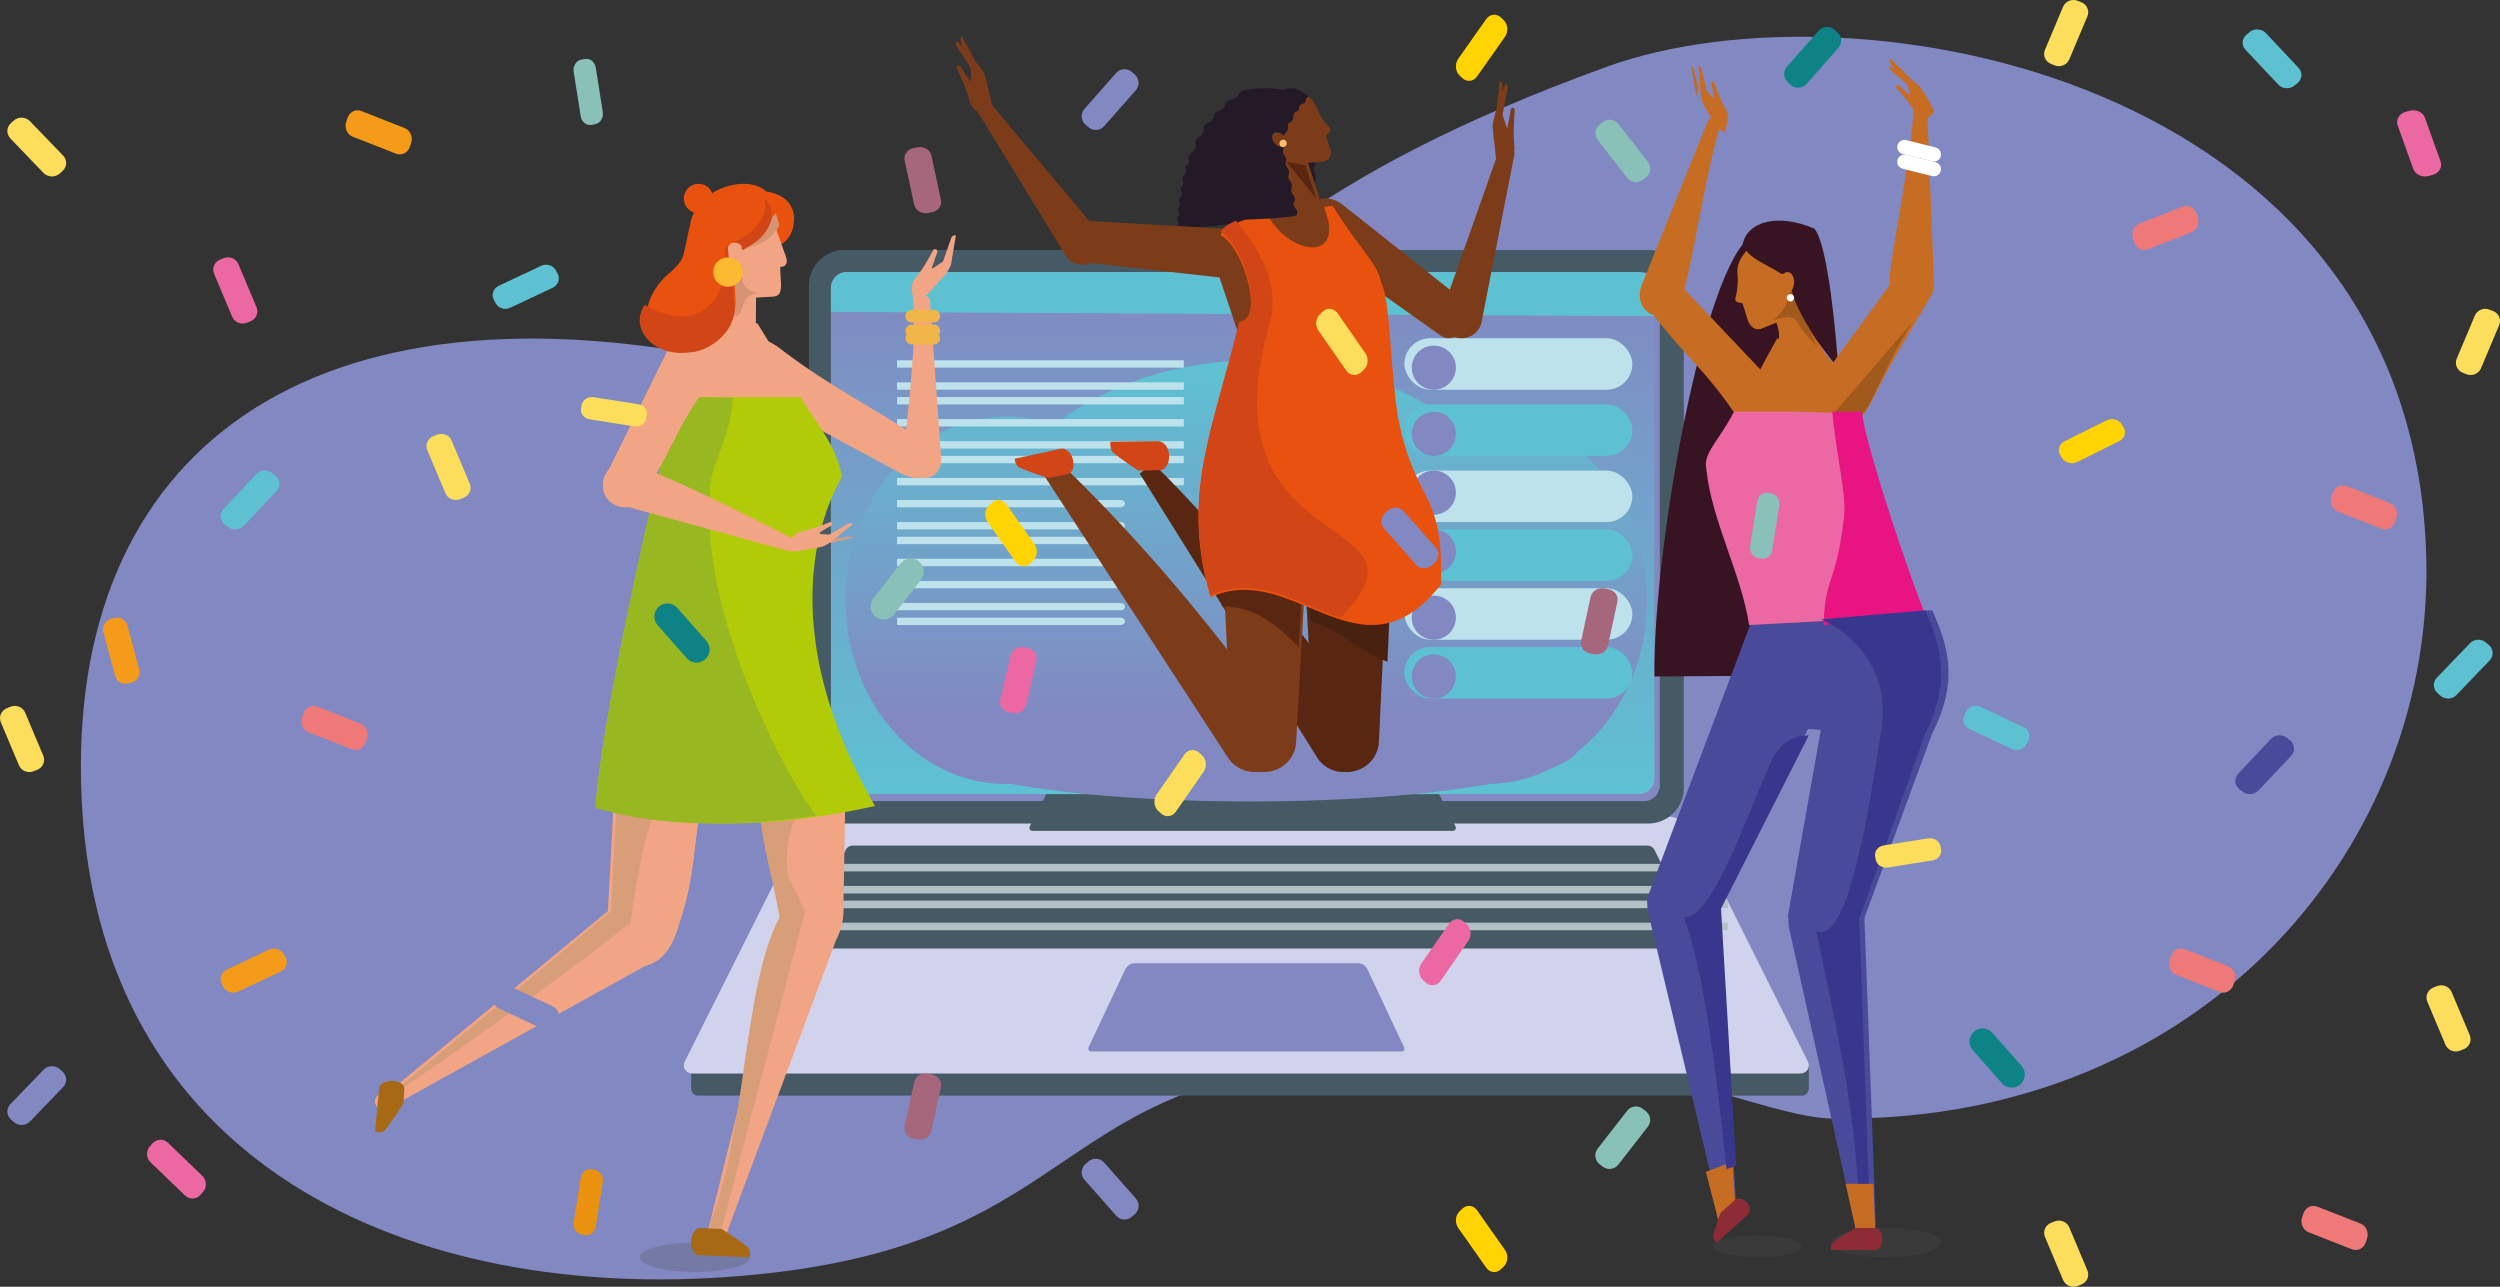 <?xml version="1.0" encoding="UTF-8"?>
<svg width="340px" height="175px" viewBox="0 0 340 175" version="1.1" xmlns="http://www.w3.org/2000/svg" xmlns:xlink="http://www.w3.org/1999/xlink">
    <rect x="0" y="0" width="340" height="175" fill="#333333" stroke="none"/>
    <!-- Generator: Sketch 61.2 (89653) - https://sketch.com -->
    <title>perks2</title>
    <desc>Created with Sketch.</desc>
    <defs>
        <linearGradient x1="49.996%" y1="100%" x2="49.996%" y2="0%" id="linearGradient-1">
            <stop stop-color="#5EC2D2" offset="0%"></stop>
            <stop stop-color="#8288C2" offset="100%"></stop>
        </linearGradient>
        <linearGradient x1="50%" y1="0.882%" x2="50%" y2="81.027%" id="linearGradient-2">
            <stop stop-color="#5EC2D2" offset="0%"></stop>
            <stop stop-color="#8288C2" offset="100%"></stop>
        </linearGradient>
    </defs>
    <g id="Rewards" stroke="none" stroke-width="1" fill="none" fill-rule="evenodd">
        <g id="New-Rewards-Section" transform="translate(-73, -504)">
            <g id="perks2" transform="translate(73, 502)">
                <path d="M218.563,11.064 C134.789,41.375 173.422,69.594 107.058,52.808 C46.105,37.393 11,60.516 11,106.257 C11,159.544 54.46,178.651 98.328,175.709 C159.67,171.59 134.61,136.128 225.274,148.607 C232.386,149.538 243.545,154.238 249.6,154.123 C249.983,154.123 250.363,154.123 250.752,154.123 C299.614,154.123 331.529,117.064 329.943,76.742 C327.408,12.325 252.314,-1.148 218.563,11.064 Z" id="Path" fill="#8288C2" fill-rule="nonzero"></path>
                <path d="M94,147 L246,147 L246,149.976 C246,150.541 245.596,151 245.099,151 L94.901,151 C94.404,151 94,150.541 94,149.976 L94,147 Z" id="Path" fill="#455A64" fill-rule="nonzero"></path>
                <path d="M244.884,148 L94.12,148 C93.733,147.999 93.373,147.8 93.169,147.473 C92.964,147.146 92.944,146.737 93.116,146.392 L108.605,115.482 C109.367,113.959 110.934,112.997 112.647,113 L226.398,113 C228.111,112.997 229.678,113.961 230.44,115.485 L245.882,146.392 C246.055,146.736 246.037,147.145 245.833,147.472 C245.63,147.799 245.271,147.999 244.884,148 L244.884,148 Z" id="Path" fill="#D1D2EB" fill-rule="nonzero"></path>
                <path d="M224.032,117 L115.984,117 C115.566,117.002 115.184,117.238 114.997,117.611 L109.116,129.407 C108.945,129.748 108.964,130.153 109.165,130.477 C109.366,130.801 109.72,130.999 110.103,131 L229.896,131 C230.278,131 230.632,130.803 230.834,130.479 C231.035,130.156 231.055,129.751 230.886,129.41 L225.021,117.611 C224.834,117.237 224.451,117 224.032,117 L224.032,117 Z" id="Path" fill="#455A64" fill-rule="nonzero"></path>
                <path d="M190.638,145 L148.362,145 C148.236,145 148.12,144.932 148.054,144.819 C147.988,144.706 147.982,144.565 148.039,144.447 L153.03,133.851 C153.276,133.329 153.781,132.999 154.333,133 L184.682,133 C185.233,133.001 185.736,133.33 185.982,133.851 L190.961,144.447 C191.018,144.565 191.012,144.706 190.946,144.819 C190.88,144.932 190.764,145 190.638,145 Z" id="Path" fill="#8288C2" fill-rule="nonzero"></path>
                <line x1="107" y1="128" x2="235" y2="128" id="Path" stroke="#B3C0C4" stroke-width="1.03"></line>
                <line x1="107" y1="125" x2="235" y2="125" id="Path" stroke="#B3C0C4" stroke-width="1.03"></line>
                <line x1="109" y1="123" x2="231" y2="123" id="Path" stroke="#B3C0C4" stroke-width="1.03"></line>
                <line x1="109" y1="120" x2="231" y2="120" id="Path" stroke="#B3C0C4" stroke-width="1.03"></line>
                <path d="M224.173,36 L114.827,36 C112.163,36.003 110.003,38.167 110,40.837 L110,109.163 C110.002,111.834 112.162,113.998 114.827,114 L224.173,114 C225.453,114 226.682,113.491 227.587,112.584 C228.492,111.677 229,110.446 229,109.163 L229,40.837 C229,38.166 226.839,36 224.173,36 Z M225.739,108.828 C225.735,109.996 224.791,110.942 223.626,110.946 L115.394,110.946 C114.227,110.946 113.28,109.998 113.279,108.828 L113.279,41.18 C113.277,40.617 113.499,40.076 113.896,39.676 C114.293,39.277 114.832,39.052 115.394,39.052 L223.626,39.052 C224.795,39.056 225.74,40.008 225.739,41.18 L225.739,108.828 Z" id="Shape" fill="#455A64" fill-rule="nonzero"></path>
                <path d="M197.584,115 L140.425,115 C140.278,114.999 140.142,114.925 140.064,114.803 C139.987,114.681 139.979,114.529 140.043,114.401 L145.918,102.923 C146.206,102.357 146.799,101.999 147.448,102 L190.57,102 C191.219,102 191.812,102.357 192.101,102.923 L197.955,114.401 C198.02,114.528 198.014,114.678 197.939,114.8 C197.864,114.921 197.73,114.997 197.584,115 Z" id="Path" fill="#455A64" fill-rule="nonzero"></path>
                <path d="M225,41.102 L225,107.909 C224.997,109.063 224.057,109.997 222.896,110 L115.107,110 C113.944,110 113.002,109.064 113,107.909 L113,41.102 C112.998,40.546 113.22,40.011 113.615,39.617 C114.01,39.223 114.547,39.001 115.107,39 L222.896,39 C224.06,39.005 225.002,39.945 225,41.102 Z" id="Path" fill="url(#linearGradient-1)" fill-rule="nonzero"></path>
                <path d="M224,83.647 C224,69.849 214.226,58.665 202.169,58.665 C200.57,58.667 198.977,58.868 197.427,59.264 C190.549,54.155 181.135,51 170.743,51 C159.994,51 150.289,54.377 143.359,59.802 C141.265,59.05 139.058,58.665 136.833,58.665 C124.777,58.665 115,69.849 115,83.647 C115,97.445 124.777,108.623 136.833,108.623 C137.041,108.623 137.249,108.623 137.457,108.606 C145.621,110.078 157.19,111 170.031,111 C182.872,111 194.403,110.083 202.568,108.623 C205.587,108.557 208.55,107.789 211.222,106.379 C212.902,105.712 214.027,104.995 214.52,104.243 C220.25,99.729 224,92.191 224,83.647 Z" id="Path" fill="url(#linearGradient-2)" fill-rule="nonzero"></path>
                <path d="M225,41.286 L225,45 L113,44.42 L113,41.301 C112.998,40.692 113.22,40.107 113.615,39.676 C114.01,39.244 114.547,39.001 115.107,39 L222.885,39 C224.048,38.998 224.994,40.02 225,41.286 Z" id="Path" fill="#5DC1D2" fill-rule="nonzero"></path>
                <rect id="Rectangle" fill="#BDE2EC" fill-rule="nonzero" x="191" y="48" width="31" height="7" rx="3.5"></rect>
                <circle id="Oval" fill="#8288C2" fill-rule="nonzero" cx="195" cy="52" r="3"></circle>
                <rect id="Rectangle" fill="#5DC1D2" fill-rule="nonzero" x="191" y="57" width="31" height="7" rx="3.5"></rect>
                <circle id="Oval" fill="#8288C2" fill-rule="nonzero" cx="195" cy="61" r="3"></circle>
                <rect id="Rectangle" fill="#BDE2EC" fill-rule="nonzero" x="191" y="66" width="31" height="7" rx="3.5"></rect>
                <circle id="Oval" fill="#8288C2" fill-rule="nonzero" cx="195" cy="69" r="3"></circle>
                <rect id="Rectangle" fill="#5DC1D2" fill-rule="nonzero" x="191" y="74" width="31" height="7" rx="3.5"></rect>
                <circle id="Oval" fill="#8288C2" fill-rule="nonzero" cx="195" cy="77" r="3"></circle>
                <rect id="Rectangle" fill="#BDE2EC" fill-rule="nonzero" x="191" y="82" width="31" height="7" rx="3.5"></rect>
                <circle id="Oval" fill="#8288C2" fill-rule="nonzero" cx="195" cy="86" r="3"></circle>
                <rect id="Rectangle" fill="#5DC1D2" fill-rule="nonzero" x="191" y="90" width="31" height="7" rx="3.5"></rect>
                <circle id="Oval" fill="#8288C2" fill-rule="nonzero" cx="195" cy="94" r="3"></circle>
                <rect id="Rectangle" fill="#BDE2EC" fill-rule="nonzero" x="122" y="51" width="39" height="1"></rect>
                <rect id="Rectangle" fill="#BDE2EC" fill-rule="nonzero" x="122" y="54" width="39" height="1"></rect>
                <rect id="Rectangle" fill="#BDE2EC" fill-rule="nonzero" x="122" y="56" width="39" height="1"></rect>
                <rect id="Rectangle" fill="#BDE2EC" fill-rule="nonzero" x="122" y="59" width="39" height="1"></rect>
                <rect id="Rectangle" fill="#BDE2EC" fill-rule="nonzero" x="122" y="62" width="39" height="1"></rect>
                <rect id="Rectangle" fill="#BDE2EC" fill-rule="nonzero" x="122" y="64" width="39" height="1"></rect>
                <rect id="Rectangle" fill="#BDE2EC" fill-rule="nonzero" x="122" y="67" width="39" height="1"></rect>
                <path d="M122,70 L152.382,70 C152.723,70 153,70.224 153,70.5 L153,70.5 C153,70.776 152.723,71 152.382,71 L122,71 L122,70 L122,70 Z" id="Path" fill="#BDE2EC" fill-rule="nonzero"></path>
                <path d="M122,73 L152.382,73 C152.723,73 153,73.224 153,73.5 L153,73.5 C153,73.776 152.723,74 152.382,74 L122,74 L122,73 Z" id="Path" fill="#BDE2EC" fill-rule="nonzero"></path>
                <path d="M122,75 L152.382,75 C152.723,75 153,75.224 153,75.5 L153,75.5 C153,75.776 152.723,76 152.382,76 L122,76 L122,75 L122,75 Z" id="Path" fill="#BDE2EC" fill-rule="nonzero"></path>
                <path d="M122,78 L152.382,78 C152.723,78 153,78.224 153,78.5 L153,78.5 C153,78.776 152.723,79 152.382,79 L122,79 L122,78 L122,78 Z" id="Path" fill="#BDE2EC" fill-rule="nonzero"></path>
                <path d="M122,81.007 L152.382,81.007 C152.723,81.007 153,81.231 153,81.507 L153,81.507 C152.995,81.78 152.72,82 152.382,82 L122,82 L122,81 L122,81.007 Z" id="Path" fill="#BDE2EC" fill-rule="nonzero"></path>
                <path d="M122,84 L152.382,84 C152.723,84 153,84.224 153,84.5 L153,84.5 C153,84.776 152.723,85 152.382,85 L122,85 L122,84 Z" id="Path" fill="#BDE2EC" fill-rule="nonzero"></path>
                <path d="M122,86 L152.382,86 C152.723,86 153,86.224 153,86.5 L153,86.5 C153,86.776 152.723,87 152.382,87 L122,87 L122,86 L122,86 Z" id="Path" fill="#BDE2EC" fill-rule="nonzero"></path>
                <ellipse id="Oval" fill="#515151" fill-rule="nonzero" opacity="0.25" cx="256.5" cy="171" rx="7.5" ry="2"></ellipse>
                <ellipse id="Oval" fill="#515151" fill-rule="nonzero" opacity="0.25" cx="239" cy="171.5" rx="6" ry="1.5"></ellipse>
                <path d="M249,93.845 L240.964,35.219 L238.347,34 C231.779,37.757 224.781,76.734 225.005,94 L249,93.845 Z" id="Path" fill="#381423" fill-rule="nonzero"></path>
                <path d="M224.47,44.305 C229.232,50.606 231.659,51.909 236.12,58.527 C239.701,64.107 244.869,59.01 242.318,55.329 L228.371,40.604 C225.945,38.665 222.796,41.8 224.47,44.305 Z" id="Path" fill="#C76D23" fill-rule="nonzero"></path>
                <path d="M233.952,18.952 C231.433,27.771 229.751,40.952 228.52,42.704 C227.256,46.772 221.899,44.967 223.203,40.935 L232.229,18.571 C232.584,17.598 234.307,17.964 233.952,18.952 Z" id="Path" fill="#C76D23" fill-rule="nonzero"></path>
                <path d="M251.522,55.279 C250.207,51.894 247.022,48.994 246.77,48 L241.676,48.048 C239.88,51.241 237.768,55.294 236,59.002 C236.982,60.2 249.071,65.402 253,58.464 C252.835,57.527 251.812,56.306 251.522,55.279 Z" id="Path" fill="#C76D23" fill-rule="nonzero"></path>
                <path d="M236.987,43.253 C236.662,43.136 235.864,43.186 236.02,42.559 C236.297,41.511 236.394,40.428 236.309,39.351 C236.06,37.508 237.352,36.49 237.447,36.143 C241.87,35.288 244.283,38.397 246.085,42.127 C246.223,44.461 246.643,47.007 248,49.605 C244.961,51.939 240.94,53.767 240.253,52.676 C241.732,49.62 242.432,48.027 241.585,45.869 L239.436,46.744 C238.479,46.94 237.948,46.243 237.678,45.49 L236.987,43.253 Z" id="Path" fill="#C76D23" fill-rule="nonzero"></path>
                <path d="M245.346,41.746 C245.319,41.695 245.292,41.647 245.263,41.599 C244.67,41.198 243.846,41.108 243.14,41 C243.733,43.958 241,45.586 241,45.586 C241.922,45.364 243.632,44.602 244.394,45.75 C245.029,46.949 246.953,49.047 247,48.999 C246.025,46.701 245.465,44.244 245.346,41.746 L245.346,41.746 Z" id="Path" fill="#A2591C" fill-rule="nonzero"></path>
                <path d="M260.31,16.458 C259.687,25.159 257.109,36.696 257.006,39.812 C256.776,43.922 262.823,44.124 263,40.034 L262.119,17.296 C262.122,16.287 260.338,15.444 260.31,16.458 Z" id="Path" fill="#C76D23" fill-rule="nonzero"></path>
                <path d="M257.132,10.001 C256.95,9.985 256.967,10.321 257.115,10.61 C257.501,11.27 258.297,12.011 258.727,12.803 C258.727,12.803 260.265,13.246 259.96,12.803 C259.96,12.813 257.115,9.988 257.132,10.001 Z" id="Path" fill="#C76D23" fill-rule="nonzero"></path>
                <path d="M261.37,17.895 C260.993,17.766 260.665,17.527 260.429,17.21 C259.699,16.056 258.861,14.97 257.927,13.968 C257.733,13.755 257.972,13.364 258.335,13.688 C258.783,14.133 259.31,14.527 259.761,14.941 C259.861,14.857 259.647,14.348 259.385,13.49 L257.242,11.635 C257.022,11.502 256.939,11.229 257.048,11 L259.961,12.857 C260.129,13 260.882,13.47 261.165,13.918 C261.875,14.859 262.473,15.876 262.948,16.95 C263.191,17.112 262.571,18.365 261.37,17.895 Z" id="Path" fill="#C76D23" fill-rule="nonzero"></path>
                <path d="M230,11.068 C230.038,10.898 230.212,11.068 230.31,11.347 C230.542,12.012 230.714,13.064 231,13.829 C231,13.829 230.83,15.385 230.69,14.91 C230.69,14.91 229.998,11.044 230,11.068 Z" id="Path" fill="#BD6C28" fill-rule="nonzero"></path>
                <path d="M234.547,20 C234.727,19.234 235.283,18.058 234.82,17.11 C234.156,15.881 233.599,14.59 233.154,13.252 C233.059,12.96 232.609,12.992 232.74,13.486 C232.922,14.109 233.012,14.776 233.178,15.396 C233.061,15.443 232.72,14.998 232.088,14.34 L231.458,11.488 C231.443,11.224 231.246,11.014 231,11 L231.273,14.548 C231.319,14.77 231.384,15.68 231.641,16.157 L233.448,19.263 C233.506,19.351 234.547,20 234.547,20 Z" id="Path" fill="#C76D23" fill-rule="nonzero"></path>
                <path d="M242.197,39.212 C243.621,39.431 243.379,39.854 243.657,41.236 C243.878,43.26 245.946,46.457 246.957,48.134 C247.276,48.464 249.185,51.283 250,52 C249.752,48.146 248.635,35.21 246.75,33.094 C241.547,30.859 237.538,32.284 237,35.251 C237.756,37.162 240.153,37.867 242.197,39.212 Z" id="Path" fill="#381423" fill-rule="nonzero"></path>
                <path d="M224.002,124.171 L238.163,86.622 L238.186,86.65 L238.266,85.788 L262.789,85 C264.745,89.419 266.589,94.345 262.789,101.717 L253.562,126.845 L255.108,168.452 C255.208,170.37 252.419,170.58 252.315,168.662 L243.267,128.016 C243.267,127.786 243.17,126.722 243.184,126.38 L247.636,101.26 L245.893,101.148 L233.619,124.7 L236.08,165.091 C236.184,167.006 233.877,168.372 233.782,166.454 L224.082,125.807 C224.079,125.583 223.987,124.514 224.002,124.171 Z" id="Path" fill="#494B9A" fill-rule="nonzero"></path>
                <path d="M262.697,42.062 C258.741,48.98 258.086,49.521 254.457,56.722 C251.578,62.766 244.284,59.342 246.37,55.33 L258.411,38.821 C260.578,36.582 264.045,39.342 262.697,42.062 Z" id="Path" fill="#C76D23" fill-rule="nonzero"></path>
                <path d="M259.901,46.183 C257.654,49.625 257.025,51.282 254.366,56.708 C252.918,59.825 249.661,60.433 248,59.746 C252.943,54.293 260.983,44.543 259.901,46.183 Z" id="Path" fill="#A2591C" fill-rule="nonzero"></path>
                <path d="M235.818,58 L244.416,58 L252.509,58.213 C253.174,65.383 259.699,81.027 262,85.718 L237.875,87 C236.873,80.194 232.755,72.759 232.064,65.797 C231.617,63.59 233.591,62.245 235.818,58 Z" id="Path" fill="#EC68A3" fill-rule="nonzero"></path>
                <path d="M249.195,58 L253.243,58 C253.282,60.484 257.628,74.772 262,86.056 L261.918,86.106 L248,87 C248.252,79.91 249.669,81.932 250.801,72.186 C251.111,69.065 249.598,63.132 249.195,58 Z" id="Path" fill="#E71482" fill-rule="nonzero"></path>
                <path d="M254.793,163 L254.997,168.514 C255.095,170.368 252.375,170.552 252.275,168.698 L251,163 L254.793,163 Z" id="Path" fill="#C76D23" fill-rule="nonzero"></path>
                <path d="M232,161.376 L235.623,160 L235.996,165.666 C236.11,167.62 233.571,169.013 233.467,167.057 L232,161.376 Z" id="Path" fill="#C76D23" fill-rule="nonzero"></path>
                <path d="M255.201,172 C256.388,171.648 256.165,169.175 255.107,169 L252.352,169 C252.352,169 249.471,170.637 249.207,171.049 C249.028,171.322 248.961,171.668 249.022,172 L255.201,172 Z" id="Path" fill="#8D2B36" fill-rule="nonzero"></path>
                <path d="M237.881,167.029 C238.418,165.963 237.024,164.625 236.073,165.098 L234.015,166.926 C234.015,166.926 232.941,169.816 233.003,170.229 C233.053,170.542 233.235,170.821 233.508,171 L237.881,167.029 Z" id="Path" fill="#8D2B36" fill-rule="nonzero"></path>
                <path d="M252.858,126.956 L254.159,163 L252.665,163 C251.943,150.738 249.283,139.619 247,128.604 C250.877,130.408 253.594,116.045 255.672,102.4 C257.938,92.115 250.251,87.327 247.66,86.235 L261.846,85 C263.751,89.434 265.547,94.361 261.846,101.762 L252.858,126.956 Z" id="Path" fill="#38378D" fill-rule="nonzero"></path>
                <path d="M236.122,160.548 L234.811,161 C233.366,147.544 231.826,134.462 229,126.677 C232.301,127.373 236.53,115.816 240.625,106.048 C242.232,102.466 244.11,102.152 246,102 L234.062,125.572 L236.122,160.548 Z" id="Path" fill="#38378D" fill-rule="nonzero"></path>
                <path d="M243.192,39.006 C243.736,39.079 244.087,39.804 243.981,40.632 C243.875,41.459 243.349,42.065 242.808,41.994 C242.266,41.924 241.915,41.193 242.018,40.368 C242.122,39.544 242.65,38.935 243.192,39.006 Z" id="Path" fill="#C76D23" fill-rule="nonzero"></path>
                <path d="M243.011,42.605 C243.069,42.874 243.334,43.046 243.604,42.989 C243.874,42.931 244.046,42.666 243.989,42.397 C243.963,42.267 243.885,42.153 243.774,42.08 C243.663,42.008 243.527,41.983 243.397,42.011 C243.126,42.069 242.954,42.335 243.011,42.605 L243.011,42.605 Z" id="Path" fill="#FFFFFF" fill-rule="nonzero"></path>
                <path d="M188,55.277 C185.761,54.827 173.065,54.963 172.68,55.416 C171.009,58.338 165.315,64.35 166.068,70.795 C166.003,74.881 172.184,73.546 176.437,73.987 C176.613,74.004 181.622,74.004 181.799,73.987 C184.235,73.748 186.699,74.11 188,73.577 L188,55.277 Z" id="Path" fill="#7C3C19" fill-rule="nonzero"></path>
                <path d="M183.126,107 C181.961,107.006 180.841,106.559 180.014,105.758 C179.186,104.957 178.718,103.867 178.712,102.729 L177,71.864 C177,68.626 179.686,66 183,66 C186.314,66 189,68.626 189,71.864 L187.537,102.729 C187.531,103.867 187.063,104.956 186.236,105.757 C185.409,106.558 184.29,107.005 183.126,107 Z" id="Path" fill="#592611" fill-rule="nonzero"></path>
                <path d="M156.825,65 C168.023,76.053 177.009,88.166 186.234,100.178 C187.567,102.123 187.117,104.792 185.222,106.178 C183.327,107.564 180.685,107.157 179.283,105.262 L155,66.406 L156.825,65 Z" id="Path" fill="#592611" fill-rule="nonzero"></path>
                <path d="M157.475,62 C159.405,62.106 159.447,65.601 157.917,65.935 L154.819,66 C154.819,66 151.478,63.818 151.204,63.319 C151.021,62.937 150.959,62.498 151.027,62.072 L157.475,62 Z" id="Path" fill="#D24516" fill-rule="nonzero"></path>
                <path d="M171.871,107 C173.036,107.006 174.156,106.559 174.983,105.758 C175.811,104.957 176.279,103.867 176.285,102.729 L178,71.864 C178,68.626 175.314,66 172,66 C168.686,66 166,68.626 166,71.864 L167.463,102.729 C167.475,105.098 169.448,107.009 171.871,107 Z" id="Path" fill="#7C3C19" fill-rule="nonzero"></path>
                <path d="M142,66.671 L167.162,105.279 C168.592,107.159 171.267,107.559 173.188,106.18 C175.11,104.8 175.575,102.145 174.236,100.199 C165.065,87.381 156.062,76.574 145.286,66 L142,66.671 Z" id="Path" fill="#7C3C19" fill-rule="nonzero"></path>
                <path d="M144.42,63 C146.183,63.198 146.525,66.188 145.171,66.504 L142.549,67 C142.549,67 138.794,65.819 138.42,65.434 C138.159,65.139 138.011,64.768 138,64.382 L144.42,63 Z" id="Path" fill="#D24516" fill-rule="nonzero"></path>
                <path d="M166.168,84.454 C170.899,84.479 173.813,87.198 176.635,90 L177,83.046 L166,81 L166.168,84.454 Z" id="Path" fill="#592611" fill-rule="nonzero"></path>
                <path d="M178.199,86.506 C182.419,87.688 184.897,90.667 188.699,92 L189,85.022 L178,83 L178.199,86.506 Z" id="Path" fill="#492111" fill-rule="nonzero"></path>
                <path d="M175.027,29.799 C174.766,25.766 176.456,22.312 178.844,22 C178.841,22.149 178.805,22.294 178.739,22.421 C178.605,22.742 178.613,23.118 178.76,23.431 C178.925,23.762 178.935,24.167 178.786,24.508 C178.631,24.834 178.64,25.232 178.81,25.548 C178.978,25.892 178.985,26.311 178.83,26.664 C178.695,26.98 178.695,27.352 178.83,27.667 C179.027,28.039 179.027,28.508 178.83,28.88 C178.66,29.16 178.66,29.535 178.83,29.814 C179.151,30.375 178.943,30.666 178.807,31 L175.154,30.861 C175.1,30.524 175.053,30.166 175.027,29.799 Z" id="Path" fill="#231927" fill-rule="nonzero"></path>
                <path d="M160,33 C163.379,32.966 166.748,32.639 170.071,32.023 L178,15.994 C176.254,14.556 174.356,13.558 169.504,14.198 C168.953,14.324 168.592,14.526 168.476,14.826 C168.36,15.125 168.124,15.412 167.454,15.553 C167.053,15.585 166.713,15.865 166.602,16.255 C166.526,16.616 166.226,16.892 165.728,17.091 C165.236,17.223 165.146,17.478 165.123,17.748 C165.123,18.145 164.87,18.453 164.363,18.679 C163.682,18.999 163.647,19.327 163.673,19.665 C163.7,20.002 163.534,20.328 163.091,20.613 C162.509,20.953 162.474,21.285 162.567,21.616 C162.69,22.092 162.48,22.497 162.023,22.846 C161.703,23.009 161.56,23.391 161.694,23.726 C161.756,23.852 161.767,23.997 161.722,24.13 C161.678,24.262 161.583,24.372 161.458,24.434 C161.34,24.492 161.25,24.598 161.212,24.725 C161.174,24.853 161.191,24.991 161.257,25.106 C161.362,25.354 161.285,25.642 161.071,25.804 C160.693,26.127 160.78,26.406 160.864,26.685 C161,26.919 160.94,27.219 160.725,27.383 C160.536,27.553 160.472,27.726 160.632,27.914 C160.899,28.354 160.684,28.645 160.48,28.938 C160.301,29.111 160.267,29.387 160.399,29.599 C160.473,29.677 160.509,29.785 160.498,29.893 C160.487,30 160.429,30.098 160.341,30.159 C160.246,30.237 160.186,30.35 160.176,30.473 C160.165,30.596 160.205,30.718 160.285,30.811 C160.405,31.016 160.463,31.216 160.245,31.398 C160.065,31.593 160.05,31.89 160.21,32.102 C160.434,32.325 160.14,32.809 160,33 Z" id="Path" fill="#231927" fill-rule="nonzero"></path>
                <path d="M180.333,20.426 C180.533,20.216 181.219,19.796 180.85,19.37 C180.192,18.732 179.659,17.982 179.278,17.158 C179.015,16.321 178.515,15.573 177.836,15 C174.157,15.981 172.871,19.373 173.01,22.926 C173.843,24.785 175.244,28.145 174.878,30.63 C177.664,31.364 179.458,30.918 179.771,30.055 L177.909,24.14 L179.886,24.019 C180.98,23.703 181.142,23.009 180.906,22.322 L180.333,20.426 Z" id="Path" fill="#7C3C19" fill-rule="nonzero"></path>
                <path d="M175.01,24.005 C174.818,23.861 177.51,27.12 178.979,29 C178.979,28.984 178.979,28.968 179,28.955 L177.528,24.485 L175.01,24.005 Z" id="Path" fill="#592611" fill-rule="nonzero"></path>
                <path d="M186.979,55.402 L171.654,57 L165.081,37.437 C164.679,35.338 165.798,33.244 167.774,32.393 L173.107,30.521 L178.112,30 C179.011,30.344 180.208,30.397 181.004,30.674 C188.763,42.676 186.627,36.473 186.979,55.402 Z" id="Path" fill="#7C3C19" fill-rule="nonzero"></path>
                <path d="M133,17.275 C133.626,16.175 133.269,16.189 134.672,16 L149.531,33.718 C150.359,34.945 150.063,36.605 148.861,37.474 C147.66,38.343 145.982,38.112 145.064,36.95 L133,17.275 Z" id="Path" fill="#7C3C19" fill-rule="nonzero"></path>
                <path d="M131.921,15.949 C131.349,13.81 130.641,12.473 130.124,11.319 C129.971,11.004 130.394,10.629 130.711,11.143 C131.081,11.815 131.569,12.436 131.951,13.089 C132.097,13.027 132.024,12.36 132.027,11.27 L130.159,8.382 C129.947,8.154 129.947,7.808 130.159,7.579 L130.923,8.43 C130.813,8.167 130.723,7.897 130.652,7.622 C130.591,7.301 130.685,6.938 130.861,7.009 C130.861,6.992 132.221,9.562 132.679,10.414 L132.946,10.714 C133.093,10.936 133.813,11.741 133.992,12.357 L134.999,16.516 C135.026,16.635 134.198,18 134.198,18 C133.39,17.367 132.318,17.052 131.921,15.949 Z" id="Path" fill="#7C3C19" fill-rule="nonzero"></path>
                <path d="M206,22.8 C205.021,21.959 205.367,21.848 203.97,22.159 L196.078,44.509 C195.728,45.984 196.589,47.476 198.029,47.891 C199.469,48.307 200.975,47.497 201.444,46.056 L206,22.8 Z" id="Path" fill="#7C3C19" fill-rule="nonzero"></path>
                <path d="M195.984,47.672 C196.904,48.372 198.392,47.916 199.312,46.651 C200.231,45.385 200.228,43.794 199.312,43.093 L182.495,29.753 C180.918,28.553 178.743,28.815 177.634,30.342 C176.525,31.869 176.907,34.078 178.496,35.279 L195.984,47.672 Z" id="Path" fill="#7C3C19" fill-rule="nonzero"></path>
                <path d="M205.969,22.193 C205.758,19.889 205.931,18.328 205.998,17.011 C206.031,16.648 205.539,16.416 205.441,17.041 C205.344,17.831 205.125,18.613 205.011,19.387 C204.863,19.387 204.706,18.697 204.346,17.623 L205.017,14.13 C205.122,13.828 205.006,13.487 204.746,13.336 L204.368,14.451 C204.374,14.153 204.363,13.855 204.335,13.559 C204.284,13.223 204.081,12.899 203.954,13.03 C203.954,13.009 203.613,16.003 203.499,17.008 L203.367,17.397 C203.313,17.668 202.956,18.712 203.005,19.381 L203.489,23.811 C203.489,23.936 204.668,25 204.668,25 C205.176,24.09 205.988,23.415 205.969,22.193 Z" id="Path" fill="#7C3C19" fill-rule="nonzero"></path>
                <path d="M146.88,37.609 C145.723,37.52 144.893,36.195 145.011,34.648 C145.13,33.1 146.168,31.918 147.308,32.005 L168.676,33.228 C170.649,33.378 172.132,35.016 171.991,36.882 C171.849,38.748 170.131,40.14 168.158,39.989 L146.88,37.609 Z" id="Path" fill="#7C3C19" fill-rule="nonzero"></path>
                <path d="M195.978,81.485 C196.321,68.282 192.57,70.994 190.13,58.789 C188.948,51.008 189.122,42.928 187.805,40.302 C187.313,37.804 185.185,36.24 181.234,30 C180.839,29.999 180.445,30.05 180.063,30.152 C183.205,38.086 174.941,36.587 172.267,30.956 C168.799,31.892 166.296,33.08 165.999,33.958 C169.396,35.873 171.915,45.965 168.544,46.108 C164.756,61.47 160.648,69.444 164.625,83.219 C176.009,78.041 185.057,95.36 195.978,81.485 Z" id="Path" fill="#E9510E" fill-rule="nonzero"></path>
                <path d="M178,15.142 C177.764,15.169 177.587,15.374 177.593,15.615 C177.599,15.851 177.43,16.054 177.199,16.088 C176.889,16.145 176.67,16.427 176.686,16.745 C176.69,16.939 176.562,17.111 176.376,17.16 C175.937,17.275 175.88,17.572 175.883,17.895 C175.896,18.225 175.716,18.532 175.424,18.679 C175.319,18.708 175.23,18.78 175.18,18.878 C175.129,18.976 175.122,19.091 175.159,19.195 C175.242,19.691 174.988,19.962 174.709,20.221 C174.595,20.51 174.489,20.798 174.39,21.106 C174.424,21.444 174.478,21.813 174.546,22.21 C174.394,22.55 174.468,22.95 174.732,23.211 C174.934,23.398 174.995,23.696 174.883,23.949 C174.788,24.249 174.856,24.577 175.062,24.813 C175.292,25.059 175.368,25.413 175.259,25.733 C175.142,26.042 175.215,26.393 175.447,26.627 C175.681,26.885 175.757,27.252 175.643,27.584 C175.549,27.882 175.613,28.208 175.812,28.449 C176.088,28.725 176.165,29.146 176.005,29.504 C175.862,29.772 175.918,30.106 176.142,30.311 C176.572,30.726 176.396,31.02 176.302,31.337 C171.808,32.107 163.137,31.839 161,32 C167.132,23.929 170.645,18.777 174.98,14.055 C176.028,13.903 176.493,14.006 178,15.142 Z" id="Path" fill="#231927" fill-rule="nonzero"></path>
                <path d="M173.293,20.094 C172.902,20.329 172.902,20.919 173.293,21.42 C173.684,21.921 174.316,22.14 174.707,21.907 C175.098,21.674 175.098,21.079 174.707,20.578 C174.316,20.077 173.676,19.861 173.293,20.094 Z" id="Path" fill="#7C3C19" fill-rule="nonzero"></path>
                <path d="M174.023,21.656 C174.06,21.786 174.148,21.894 174.266,21.952 C174.383,22.011 174.519,22.016 174.639,21.965 C174.811,21.922 174.946,21.782 174.987,21.603 C175.028,21.424 174.969,21.236 174.835,21.116 C174.7,20.997 174.512,20.967 174.35,21.038 C174.225,21.071 174.12,21.156 174.058,21.273 C173.996,21.39 173.983,21.529 174.023,21.656 L174.023,21.656 Z" id="Path" fill="#FBC06F" fill-rule="nonzero"></path>
                <path d="M168.077,32 C166.905,32.547 166.154,33.088 166,33.546 C169.397,35.465 171.917,45.585 168.545,45.729 C164.757,61.133 160.648,69.128 164.625,82.941 C171.02,80.022 176.677,84.224 182.341,86 C196.873,71.034 162.745,78.928 172.86,45.326 C173.857,39.929 171.066,35.716 168.077,32 Z" id="Path" fill="#D24516" fill-rule="nonzero"></path>
                <path d="M124.187,42.561 C124.725,50.786 122.948,60.806 123.05,63.128 C122.415,67.667 128,68.371 128,64.412 L126.488,43.018 C126.591,42.042 124.317,41.542 124.187,42.561 Z" id="Path" fill="#F2A585" fill-rule="nonzero"></path>
                <path d="M124.218,43 C124.166,41.988 123.694,40.958 124.328,40.028 C125.696,38.394 126.31,37.087 126.903,36.034 C127.057,35.742 127.659,35.88 127.447,36.413 C127.158,37.081 126.973,37.819 126.698,38.487 C126.851,38.575 127.349,38.152 128.249,37.56 L129.337,34.453 C129.366,34.305 129.452,34.175 129.577,34.093 C129.701,34.01 129.854,33.981 130,34.013 L129.334,38.006 C129.139,38.498 128.875,38.96 128.55,39.377 L126.353,41.798 C126.252,42.017 124.851,42.898 124.218,43 Z" id="Path" fill="#F2A585" fill-rule="nonzero"></path>
                <line x1="127" y1="45" x2="124" y2="45" id="Path" stroke="#F0B649" stroke-width="1.71" stroke-linecap="round"></line>
                <line x1="127" y1="47" x2="124" y2="47" id="Path" stroke="#F0B649" stroke-width="1.71" stroke-linecap="round"></line>
                <line x1="127" y1="48" x2="124" y2="48" id="Path" stroke="#F0B649" stroke-width="1.71" stroke-linecap="round"></line>
                <ellipse id="Oval" fill="#515151" fill-rule="nonzero" opacity="0.25" cx="94.5" cy="173" rx="7.5" ry="2"></ellipse>
                <path d="M115,108 L114.717,125.127 C114.809,126.766 114.459,128.4 113.704,129.853 L98.348,170.981 C97.665,172.869 95.447,171.893 96.129,170.008 L106.504,128.013 L103.017,108.006 L115,108 Z" id="Path" fill="#F2A585" fill-rule="nonzero"></path>
                <path d="M114,107 C110.868,110.34 106.35,111.936 107.099,120.918 L109.493,125.946 L97.927,169.892 C97.85,170.112 98.872,170.865 98.877,171.073 L98.832,171.177 C98.143,173.076 95.416,171.347 96.113,169.445 C101.596,157.094 100.865,136.447 106.032,126.726 C104.124,116.73 103.469,117.267 103.042,107.32 L114,107 Z" id="Path" fill="#D89E78" fill-rule="nonzero"></path>
                <path d="M94.848,172.69 C93.516,171.927 93.87,169.3 95.099,169 L98.161,169.147 C98.161,169.147 101.483,171.268 101.785,171.722 C102.066,172.08 102.012,172.463 101.951,173 L94.848,172.69 Z" id="Path" fill="#A86915" fill-rule="nonzero"></path>
                <path d="M96,108 C94.104,116.458 94.884,120.216 92.314,127.861 C91.406,130.958 90.056,132.794 87.667,133.413 L52.327,153 C50.283,152.76 50.735,150.359 52.762,150.599 L82.679,125.893 L83.631,108 L96,108 Z" id="Path" fill="#F2A585" fill-rule="nonzero"></path>
                <path d="M53.416,150.594 L83.089,125.938 L84.035,108 L94,111.855 C89.809,116.743 89.289,103.357 85.743,127.511 C73.234,137.459 49.58,153.781 53.416,150.594 Z" id="Path" fill="#D89E78" fill-rule="nonzero"></path>
                <path d="M51.584,149.754 C52.345,148.616 54.774,148.842 55,149.925 L54.872,152.081 C54.872,152.081 52.613,155.601 52.18,155.837 C51.837,156.069 51.483,156.006 51,155.935 L51.584,149.754 Z" id="Path" fill="#A86915" fill-rule="nonzero"></path>
                <path d="M125.407,61.872 C118.556,57.276 113.262,54.804 106.614,49.805 C104.033,47.657 101.965,47.51 100.305,48.92 C98.495,50.482 98.61,52.186 100.391,54.448 L122.6,66.43 C127.077,68.603 128.364,64.018 125.407,61.872 Z" id="Path" fill="#F2A585" fill-rule="nonzero"></path>
                <path d="M92.518,52.157 C94.714,48.683 97.469,45.952 97.55,45 L103.013,45.988 C105.194,49.593 107.754,53.369 109.761,57.412 C112.661,59.556 88.173,69.033 92.518,52.157 Z" id="Path" fill="#F2A585" fill-rule="nonzero"></path>
                <path d="M119,111.621 C104.517,114.819 91.904,114.759 81,111.643 C82.04,97.319 90.743,60.723 92.242,56 L108.888,56 C110.788,59.424 113.602,62.087 114.506,66.818 C113.882,68.153 103.426,84.469 119,111.621 Z" id="Path" fill="#B1CB08" fill-rule="nonzero"></path>
                <path d="M81,111.899 C82.017,97.8 90.366,62.197 92.103,56.321 C92.165,56.199 92.25,56.09 92.352,56 L99.667,56.077 C99.421,61.981 96.126,65.741 96.551,69.596 C95.401,85.981 106.96,107.786 111,112.937 C99.835,114.543 89.82,114.432 81,111.899 Z" id="Path" fill="#98B720" fill-rule="nonzero"></path>
                <path d="M108.683,75.682 C100.294,71.338 88.742,65.749 86.54,65.422 C82.606,63.494 80.022,68.686 83.96,70.56 L107.15,76.911 C108.134,77.336 109.667,76.13 108.683,75.682 Z" id="Path" fill="#F2A585" fill-rule="nonzero"></path>
                <path d="M115.988,75.135 C116.072,75.046 115.711,74.985 115.387,75.003 C114.588,75.068 113.561,75.32 112.616,75.378 C112.616,75.378 111.619,76.062 112.162,75.995 C112.162,75.995 116.007,75.128 115.988,75.135 Z" id="Path" fill="#D89E78" fill-rule="nonzero"></path>
                <path d="M107,76.189 C107.572,75.502 107.899,74.584 108.849,74.305 C110.216,74.012 111.555,73.582 112.849,73.022 C113.122,72.903 113.416,73.304 112.964,73.544 C112.378,73.827 111.825,74.222 111.254,74.516 C111.297,74.65 111.864,74.629 112.781,74.703 L115.322,73.232 C115.528,73.06 115.819,73.083 116,73.286 L113.192,75.55 C112.996,75.666 112.277,76.251 111.746,76.367 L108.206,77 C108.1,77.015 107,76.189 107,76.189 Z" id="Path" fill="#F2A585" fill-rule="nonzero"></path>
                <path d="M87.216,69.826 C91.788,62.657 91.547,60.847 96.542,53.876 C100.811,48.188 94.618,43.517 91.869,47.465 L82.175,67.122 C81.092,70.318 85.306,72.438 87.216,69.826 Z" id="Path" fill="#F2A585" fill-rule="nonzero"></path>
                <path d="M91.74,48.707 C90.171,50.652 89.543,53.236 90.356,54.478 C91.169,55.719 92.75,54.602 94.329,52.657 C95.907,50.711 96.356,49.241 95.725,47.86 C95.094,46.479 93.318,46.761 91.74,48.707 Z" id="Path" fill="#F2A585" fill-rule="nonzero"></path>
                <path d="M107.946,32.47 C107.843,33.272 107.512,34.022 106.997,34.62 C105.159,36.783 96.704,36.62 97.008,32.573 C98.029,26.627 108.857,26.361 107.946,32.47 Z" id="Path" fill="#E9510E" fill-rule="nonzero"></path>
                <path d="M106.645,36.248 L105.15,32 C99.628,33.355 97.282,41.664 98.19,46.932 C99.74,47.104 101.312,46.949 102.787,46.478 L102.826,42.476 C103.208,42.434 104.73,42.378 105.135,42.342 C106.128,42.275 106.17,41.625 106.231,40.852 L106.101,38.309 C107.366,38.234 107.045,37.192 106.645,36.248 Z" id="Path" fill="#F2A585" fill-rule="nonzero"></path>
                <path d="M103,41.889 C101.427,41.404 100.599,40.794 100.961,38 C99.872,38.235 99.169,38.996 99.11,40.622 C98.878,41.073 98.931,44.767 100.089,45 C101.342,44.833 100.44,42.19 103,41.889 Z" id="Path" fill="#D79474" fill-rule="nonzero"></path>
                <path d="M93.035,29.371 C93.185,30.166 93.8,30.792 94.591,30.958 C95.383,31.123 96.197,30.795 96.652,30.127 C97.108,29.458 97.116,28.581 96.673,27.905 C96.23,27.228 95.423,26.885 94.628,27.035 C93.543,27.24 92.83,28.286 93.035,29.371 L93.035,29.371 Z" id="Path" fill="#E9510E" fill-rule="nonzero"></path>
                <path d="M105.524,31 L106,32.636 C104.718,35.049 102.74,35.352 101,36 L105.524,31 Z" id="Path" fill="#D79474" fill-rule="nonzero"></path>
                <path d="M93.842,32.585 C92.791,37.203 93.221,36.981 91.479,38.768 C86.38,42.728 86.57,49.323 94.158,48.988 L94.255,48.988 C95.825,48.92 97.316,48.245 98.449,47.091 C99.508,46.021 100.085,44.524 100.037,42.974 L99.698,36.044 C100.934,34.625 103.774,34.479 104.946,30.777 C105.863,24.897 94.89,26.174 93.842,32.585 Z" id="Path" fill="#E9510E" fill-rule="nonzero"></path>
                <path d="M98.535,35.851 C99.829,34.46 102.802,34.318 104.028,30.701 C104.141,30.133 104.098,29.546 103.905,29 C104.725,29.603 105.167,30.556 104.941,31.881 C103.715,35.501 100.742,35.648 99.448,37.031 L99.893,43.784 C99.969,45.207 99.308,46.682 98.137,47.841 C96.966,49.001 95.409,49.835 93.808,49.919 C88.792,50.624 85.494,46.575 87.695,43.456 C94.496,47.656 99.615,42.995 98.535,35.851 Z" id="Path" fill="#D24516" fill-rule="nonzero"></path>
                <path d="M100.999,37.337 C101.02,37.741 100.639,37.869 100.152,37.983 L100.152,37.983 C99.502,38.09 99.115,37.661 99.133,37.422 L99,35.745 C99.021,35.327 99.404,34.998 99.868,35 L99.868,35.008 C100.429,35.008 100.854,35.242 100.875,35.647 L100.999,37.337 Z" id="Path" fill="#F2A585" fill-rule="nonzero"></path>
                <path d="M100.997,38.896 C101.04,39.704 100.591,40.457 99.861,40.805 C99.13,41.153 98.262,41.027 97.661,40.486 C97.06,39.944 96.845,39.094 97.115,38.332 C97.386,37.569 98.089,37.045 98.897,37.003 C99.427,36.974 99.946,37.157 100.341,37.512 C100.735,37.868 100.971,38.366 100.997,38.896 L100.997,38.896 Z" id="Path" fill="#FBBA2F" fill-rule="nonzero"></path>
                <line x1="259" y1="22" x2="263" y2="23" id="Path" stroke="#FFFFFF" stroke-width="1.95" stroke-linecap="round"></line>
                <line x1="259" y1="24" x2="263" y2="25" id="Path" stroke="#FFFFFF" stroke-width="1.95" stroke-linecap="round"></line>
                <path d="M75.843,39.227 C76.211,39.93 75.909,40.782 75.169,41.132 L69.395,43.852 C68.653,44.2 67.754,43.913 67.386,43.21 L67.156,42.767 C66.979,42.43 66.952,42.04 67.079,41.683 C67.206,41.326 67.477,41.032 67.833,40.865 L73.604,38.148 C74.346,37.8 75.245,38.087 75.613,38.79 L75.843,39.227 Z" id="Path" fill="#5DC1D2" fill-rule="nonzero"></path>
                <path d="M38.845,132.234 C39.211,132.937 38.908,133.789 38.167,134.138 L32.391,136.852 C31.649,137.2 30.749,136.913 30.381,136.21 L30.15,135.768 C29.793,135.069 30.095,134.227 30.828,133.879 L36.604,131.142 C37.342,130.804 38.229,131.09 38.597,131.784 L38.845,132.234 Z" id="Path" fill="#F59B1A" fill-rule="nonzero"></path>
                <path d="M220.437,17.752 L220.964,17.752 C221.802,17.753 222.481,18.432 222.481,19.27 L222.484,25.786 C222.484,26.622 221.806,27.3 220.97,27.3 L220.443,27.3 C219.605,27.299 218.926,26.62 218.925,25.782 L218.923,19.266 C218.924,18.43 219.601,17.754 220.437,17.752 Z" id="Path" fill="#89C0B7" fill-rule="nonzero" transform="translate(220.703, 22.526) rotate(-37.89) translate(-220.703, -22.526) "></path>
                <path d="M147.716,13.763 L154.233,13.765 C155.071,13.765 155.75,14.445 155.75,15.282 L155.75,15.809 C155.751,16.647 155.072,17.326 154.234,17.326 L147.717,17.324 C146.884,17.323 146.208,16.65 146.203,15.818 L146.202,15.276 C146.204,14.441 146.88,13.764 147.716,13.763 L147.716,13.763 Z" id="Path" fill="#8288C2" fill-rule="nonzero" transform="translate(150.976, 15.544) rotate(-48.61) translate(-150.976, -15.544) "></path>
                <path d="M243.259,8.021 L249.776,8.023 C250.614,8.024 251.293,8.703 251.293,9.541 L251.294,10.062 C251.294,10.898 250.616,11.576 249.78,11.576 L243.258,11.573 C242.856,11.573 242.471,11.414 242.187,11.13 C241.903,10.845 241.743,10.46 241.743,10.059 L241.743,9.538 C241.743,8.7 242.421,8.021 243.259,8.021 L243.259,8.021 Z" id="Path" fill="#0E8386" fill-rule="nonzero" transform="translate(246.518, 9.798) rotate(-48.61) translate(-246.518, -9.798) "></path>
                <path d="M79.108,57.078 C79.243,56.372 79.981,55.898 80.758,56.019 L86.817,56.974 C87.594,57.098 88.113,57.771 87.979,58.477 L87.895,58.922 C87.83,59.262 87.62,59.564 87.31,59.763 C87,59.962 86.615,60.04 86.241,59.981 L80.185,59.025 C79.408,58.901 78.888,58.229 79.021,57.522 L79.108,57.078 Z" id="Path" fill="#FCDE5C" fill-rule="nonzero"></path>
                <path d="M179.928,44.348 C180.541,43.796 181.432,43.914 181.918,44.611 L185.694,50.04 C186.18,50.738 186.076,51.751 185.463,52.304 L185.076,52.652 C184.781,52.917 184.407,53.039 184.034,52.989 C183.661,52.94 183.321,52.724 183.088,52.389 L179.307,46.957 C179.073,46.623 178.966,46.196 179.009,45.772 C179.053,45.348 179.243,44.961 179.538,44.697 L179.928,44.348 Z" id="Path" fill="#FCDE5C" fill-rule="nonzero"></path>
                <path d="M204.478,4.714 C205.082,5.277 205.175,6.296 204.687,6.991 L200.88,12.4 C200.391,13.095 199.505,13.202 198.901,12.639 L198.521,12.283 C198.232,12.013 198.047,11.622 198.008,11.196 C197.969,10.769 198.079,10.342 198.313,10.009 L202.12,4.6 C202.609,3.905 203.495,3.798 204.099,4.361 L204.478,4.714 Z" id="Path" fill="#FFD402" fill-rule="nonzero"></path>
                <path d="M124.817,22.027 C125.674,21.875 126.504,22.382 126.672,23.158 L127.971,29.201 C128.136,29.976 127.578,30.726 126.723,30.878 L126.182,30.973 C125.771,31.046 125.345,30.968 124.997,30.756 C124.65,30.544 124.41,30.215 124.331,29.842 L123.028,23.807 C122.949,23.433 123.038,23.046 123.274,22.732 C123.511,22.417 123.876,22.201 124.289,22.13 L124.817,22.027 Z" id="Path" fill="#A6677C" fill-rule="nonzero"></path>
                <path d="M1.883,18.392 C2.185,18.125 2.585,17.985 2.995,18.001 C3.405,18.018 3.792,18.19 4.07,18.479 L8.591,23.163 C8.869,23.452 9.016,23.835 8.999,24.228 C8.982,24.621 8.802,24.991 8.499,25.256 L8.106,25.608 C7.477,26.162 6.499,26.124 5.919,25.524 L1.409,20.825 C1.131,20.536 0.984,20.153 1.001,19.761 C1.018,19.368 1.198,18.998 1.501,18.732 L1.883,18.392 Z" id="Path" fill="#FCDE5C" fill-rule="nonzero"></path>
                <path d="M298.913,31.561 C299.045,31.956 299.026,32.391 298.862,32.771 C298.698,33.151 298.401,33.445 298.036,33.587 L292.131,35.905 C291.767,36.048 291.365,36.029 291.014,35.851 C290.663,35.672 290.391,35.35 290.259,34.955 L290.087,34.438 C289.955,34.044 289.974,33.608 290.138,33.228 C290.302,32.848 290.599,32.554 290.964,32.412 L296.871,30.094 C297.63,29.798 298.466,30.223 298.741,31.044 L298.913,31.561 Z" id="Path" fill="#EF7979" fill-rule="nonzero"></path>
                <path d="M339.051,44.296 C339.425,44.443 339.724,44.728 339.881,45.088 C340.038,45.448 340.04,45.854 339.886,46.215 L337.417,52.084 C337.265,52.445 336.971,52.733 336.598,52.885 C336.226,53.036 335.807,53.038 335.433,52.891 L334.942,52.698 C334.168,52.389 333.797,51.534 334.112,50.784 L336.584,44.916 C336.902,44.164 337.789,43.803 338.568,44.108 L339.051,44.296 Z" id="Path" fill="#FCDE5C" fill-rule="nonzero"></path>
                <path d="M283.053,2.302 C283.426,2.449 283.724,2.733 283.881,3.092 C284.037,3.452 284.04,3.857 283.887,4.218 L281.42,10.083 C281.268,10.445 280.974,10.734 280.601,10.885 C280.229,11.037 279.81,11.038 279.436,10.89 L278.947,10.697 C278.574,10.551 278.276,10.266 278.119,9.907 C277.963,9.547 277.96,9.143 278.113,8.781 L280.58,2.916 C280.732,2.555 281.027,2.267 281.399,2.115 C281.771,1.964 282.19,1.962 282.564,2.109 L283.053,2.302 Z" id="Path" fill="#FCDE5C" fill-rule="nonzero"></path>
                <path d="M327.711,17.066 C328.585,16.828 329.514,17.253 329.789,18.016 L331.924,23.965 C332.056,24.332 332.015,24.73 331.812,25.071 C331.608,25.412 331.257,25.668 330.837,25.782 L330.289,25.934 C329.416,26.172 328.486,25.747 328.211,24.984 L326.077,19.035 C325.944,18.668 325.984,18.271 326.188,17.93 C326.391,17.589 326.74,17.333 327.16,17.218 L327.711,17.066 Z" id="Path" fill="#EC68A3" fill-rule="nonzero"></path>
                <path d="M305.946,6.364 C306.259,6.107 306.668,5.978 307.083,6.003 C307.499,6.029 307.886,6.208 308.16,6.5 L312.61,11.232 C312.885,11.524 313.024,11.906 312.997,12.294 C312.969,12.682 312.778,13.043 312.464,13.299 L312.056,13.636 C311.743,13.893 311.334,14.022 310.918,13.997 C310.503,13.971 310.115,13.792 309.841,13.5 L305.388,8.768 C304.818,8.16 304.883,7.234 305.535,6.701 L305.946,6.364 Z" id="Path" fill="#5DC1D2" fill-rule="nonzero"></path>
                <path d="M79.521,10.021 C80.226,9.886 80.897,10.404 81.024,11.179 L81.981,17.24 C82.103,18.019 81.629,18.759 80.923,18.895 L80.479,18.979 C79.772,19.113 79.099,18.592 78.976,17.813 L78.019,11.752 C77.897,10.973 78.371,10.233 79.077,10.097 L79.521,10.021 Z" id="Path" fill="#89C0B7" fill-rule="nonzero"></path>
                <path d="M75.84,140.767 C76.02,140.428 76.049,140.035 75.922,139.675 C75.794,139.315 75.519,139.019 75.16,138.853 L69.391,136.148 C68.649,135.799 67.749,136.087 67.381,136.792 L67.15,137.235 C66.793,137.936 67.095,138.78 67.828,139.128 L73.6,141.852 C74.342,142.201 75.242,141.913 75.61,141.208 L75.84,140.767 Z" id="Path" fill="#8288C2" fill-rule="nonzero"></path>
                <path d="M217.433,154.948 L223.95,154.95 C224.788,154.95 225.467,155.63 225.467,156.468 L225.467,156.994 C225.468,157.831 224.79,158.509 223.954,158.508 L217.432,158.506 C216.594,158.506 215.915,157.826 215.914,156.988 L215.914,156.462 C215.915,156.059 216.075,155.674 216.36,155.39 C216.645,155.106 217.031,154.947 217.433,154.948 Z" id="Path" fill="#89C0B7" fill-rule="nonzero" transform="translate(220.691, 156.728) rotate(-52.11) translate(-220.691, -156.728) "></path>
                <path d="M150.717,158.946 L151.241,158.946 C152.078,158.947 152.758,159.626 152.758,160.464 L152.76,166.981 C152.761,167.817 152.083,168.494 151.247,168.494 L150.72,168.494 C149.884,168.494 149.206,167.816 149.205,166.979 L149.203,160.46 C149.203,159.622 149.882,158.943 150.72,158.943 L150.717,158.946 Z" id="Path" fill="#8288C2" fill-rule="nonzero" transform="translate(150.982, 163.719) rotate(-41.39) translate(-150.982, -163.719) "></path>
                <path d="M271.615,141.121 C272.597,141.121 273.394,141.918 273.394,142.9 L273.396,148.893 C273.397,149.875 272.601,150.671 271.619,150.671 C271.619,150.671 271.618,150.671 271.618,150.671 C270.635,150.671 269.839,149.875 269.838,148.892 L269.836,142.899 C269.836,141.917 270.632,141.121 271.613,141.121 C271.614,141.121 271.614,141.121 271.615,141.121 Z" id="Rectangle" fill="#0E8386" fill-rule="nonzero" transform="translate(271.616, 145.896) rotate(-41.39) translate(-271.616, -145.896) "></path>
                <path d="M193.938,135.652 C194.551,136.204 195.442,136.086 195.928,135.389 L199.693,129.958 C199.927,129.623 200.034,129.196 199.991,128.771 C199.947,128.346 199.757,127.959 199.462,127.694 L199.077,127.348 C198.464,126.796 197.573,126.914 197.087,127.611 L193.306,133.045 C193.072,133.38 192.966,133.807 193.01,134.231 C193.054,134.655 193.244,135.042 193.54,135.306 L193.938,135.652 Z" id="Path" fill="#EC68A3" fill-rule="nonzero"></path>
                <path d="M137.729,98.967 C138.555,99.135 139.372,98.648 139.556,97.877 L140.964,91.847 C141.146,91.075 140.624,90.311 139.798,90.14 L139.276,90.033 C138.45,89.865 137.634,90.352 137.449,91.123 L136.036,97.166 C135.948,97.537 136.022,97.925 136.241,98.245 C136.459,98.564 136.805,98.79 137.202,98.871 L137.729,98.967 Z" id="Path" fill="#EC68A3" fill-rule="nonzero"></path>
                <path d="M204.478,174.286 C205.082,173.723 205.175,172.704 204.687,172.008 L200.88,166.599 C200.39,165.905 199.504,165.799 198.901,166.362 L198.521,166.715 C198.232,166.985 198.047,167.376 198.008,167.803 C197.969,168.23 198.079,168.657 198.313,168.99 L202.12,174.4 C202.609,175.095 203.495,175.202 204.099,174.639 L204.478,174.286 Z" id="Path" fill="#FFD402" fill-rule="nonzero"></path>
                <path d="M124.817,156.973 C125.674,157.125 126.504,156.618 126.672,155.842 L127.971,149.799 C128.136,149.024 127.578,148.274 126.723,148.122 L126.183,148.027 C125.771,147.954 125.345,148.032 124.998,148.244 C124.65,148.456 124.41,148.785 124.331,149.158 L123.029,155.201 C122.864,155.977 123.424,156.727 124.28,156.878 L124.817,156.973 Z" id="Path" fill="#A6677C" fill-rule="nonzero"></path>
                <path d="M1.894,154.607 C2.196,154.874 2.596,155.015 3.007,154.999 C3.418,154.983 3.805,154.812 4.083,154.522 L8.591,149.834 C8.869,149.545 9.016,149.162 8.999,148.769 C8.982,148.377 8.802,148.007 8.5,147.741 L8.118,147.392 C7.816,147.125 7.416,146.985 7.006,147.001 C6.596,147.018 6.209,147.19 5.931,147.479 L1.409,152.167 C1.131,152.456 0.984,152.839 1.001,153.232 C1.018,153.625 1.198,153.995 1.5,154.26 L1.894,154.607 Z" id="Path" fill="#8288C2" fill-rule="nonzero"></path>
                <path d="M20.392,157.894 C20.125,158.196 19.985,158.597 20.001,159.007 C20.018,159.417 20.19,159.804 20.479,160.081 L25.167,164.59 C25.769,165.169 26.706,165.13 27.261,164.502 L27.607,164.105 C27.874,163.804 28.015,163.404 27.999,162.994 C27.983,162.583 27.812,162.197 27.522,161.919 L22.834,157.409 C22.545,157.131 22.162,156.984 21.77,157.001 C21.377,157.018 21.007,157.198 20.741,157.5 L20.392,157.894 Z" id="Path" fill="#EC68A3" fill-rule="nonzero"></path>
                <path d="M303.913,135.438 C304.045,135.044 304.026,134.608 303.862,134.228 C303.698,133.848 303.401,133.554 303.036,133.412 L297.129,131.094 C296.37,130.798 295.534,131.223 295.259,132.044 L295.087,132.561 C294.955,132.956 294.974,133.391 295.138,133.771 C295.302,134.151 295.599,134.445 295.964,134.587 L301.869,136.905 C302.233,137.048 302.635,137.029 302.986,136.851 C303.337,136.672 303.609,136.35 303.741,135.955 L303.913,135.438 Z" id="Path" fill="#EF7979" fill-rule="nonzero"></path>
                <path d="M321.907,170.45 C322.044,170.056 322.029,169.619 321.867,169.237 C321.705,168.854 321.409,168.557 321.044,168.412 L315.131,166.094 C314.372,165.798 313.535,166.223 313.26,167.044 L313.087,167.561 C312.955,167.956 312.974,168.391 313.138,168.771 C313.303,169.151 313.6,169.445 313.965,169.587 L319.875,171.905 C320.24,172.048 320.642,172.029 320.994,171.851 C321.345,171.672 321.617,171.35 321.749,170.955 L321.907,170.45 Z" id="Path" fill="#EF7979" fill-rule="nonzero"></path>
                <path d="M335.053,144.697 C335.426,144.551 335.724,144.266 335.881,143.907 C336.037,143.547 336.04,143.143 335.887,142.781 L333.42,136.916 C333.268,136.555 332.973,136.267 332.601,136.115 C332.229,135.964 331.81,135.962 331.436,136.109 L330.947,136.302 C330.574,136.449 330.276,136.733 330.119,137.092 C329.963,137.452 329.96,137.857 330.113,138.218 L332.58,144.083 C332.732,144.445 333.026,144.734 333.399,144.885 C333.771,145.037 334.19,145.038 334.564,144.89 L335.053,144.697 Z" id="Path" fill="#FCDE5C" fill-rule="nonzero"></path>
                <path d="M283.053,176.697 C283.426,176.551 283.724,176.266 283.881,175.907 C284.037,175.548 284.04,175.143 283.887,174.782 L281.42,168.917 C281.268,168.555 280.974,168.266 280.601,168.115 C280.229,167.963 279.81,167.962 279.436,168.11 L278.947,168.303 C278.574,168.449 278.276,168.734 278.119,169.093 C277.963,169.452 277.96,169.857 278.113,170.218 L280.58,176.083 C280.732,176.445 281.026,176.734 281.399,176.885 C281.771,177.037 282.19,177.038 282.564,176.89 L283.053,176.697 Z" id="Path" fill="#FCDE5C" fill-rule="nonzero"></path>
                <path d="M304.944,109.636 C305.595,110.169 306.586,110.11 307.159,109.502 L311.612,104.769 C312.182,104.159 312.117,103.234 311.465,102.7 L311.054,102.363 C310.402,101.83 309.411,101.891 308.84,102.499 L304.39,107.233 C304.115,107.525 303.976,107.908 304.003,108.296 C304.031,108.684 304.222,109.046 304.536,109.302 L304.944,109.636 Z" id="Path" fill="#494B9A" fill-rule="nonzero"></path>
                <path d="M79.521,169.979 C80.228,170.113 80.901,169.592 81.024,168.814 L81.981,162.758 C82.103,161.98 81.629,161.241 80.923,161.105 L80.479,161.021 C79.772,160.887 79.099,161.408 78.976,162.186 L78.019,168.242 C77.897,169.02 78.371,169.759 79.077,169.895 L79.521,169.979 Z" id="Path" fill="#EA9210" fill-rule="nonzero"></path>
                <path d="M267.156,99.229 C266.789,99.933 267.092,100.786 267.833,101.136 L273.604,103.852 C274.346,104.2 275.245,103.913 275.613,103.209 L275.843,102.769 C276.02,102.431 276.049,102.04 275.922,101.683 C275.795,101.325 275.523,101.03 275.166,100.863 L269.395,98.149 C269.04,97.981 268.628,97.954 268.251,98.074 C267.874,98.194 267.563,98.451 267.387,98.789 L267.156,99.229 Z" id="Path" fill="#5DC1D2" fill-rule="nonzero"></path>
                <path d="M280.44,64.287 C280.843,64.951 281.764,65.195 282.498,64.831 L288.212,61.994 C288.946,61.63 289.215,60.796 288.814,60.131 L288.56,59.712 C288.367,59.393 288.042,59.156 287.655,59.055 C287.269,58.953 286.854,58.994 286.502,59.17 L280.786,62.007 C280.053,62.372 279.785,63.206 280.187,63.87 L280.44,64.287 Z" id="Path" fill="#FFD402" fill-rule="nonzero"></path>
                <path d="M119.024,80.332 L125.016,80.334 C125.999,80.334 126.795,81.13 126.796,82.113 C126.796,83.095 126,83.891 125.018,83.892 C125.018,83.892 125.018,83.892 125.017,83.892 L119.025,83.89 C118.042,83.889 117.246,83.093 117.245,82.11 C117.245,81.128 118.041,80.332 119.023,80.332 C119.023,80.332 119.024,80.332 119.024,80.332 Z" id="Rectangle" fill="#89C0B7" fill-rule="nonzero" transform="translate(122.021, 82.112) rotate(-52.11) translate(-122.021, -82.112) "></path>
                <path d="M191.474,70.391 L192.001,70.391 C192.839,70.391 193.518,71.07 193.518,71.908 L193.521,78.425 C193.521,79.261 192.843,79.939 192.007,79.939 L191.48,79.938 C190.644,79.938 189.966,79.26 189.965,78.424 L189.963,71.907 C189.963,71.071 190.638,70.393 191.474,70.391 L191.474,70.391 Z" id="Path" fill="#8288C2" fill-rule="nonzero" transform="translate(191.742, 75.165) rotate(-41.39) translate(-191.742, -75.165) "></path>
                <path d="M92.749,83.317 C93.732,83.317 94.529,84.114 94.529,85.097 L94.531,91.089 C94.531,92.071 93.736,92.867 92.754,92.868 C92.753,92.868 92.753,92.868 92.752,92.868 C91.77,92.867 90.973,92.071 90.973,91.088 L90.971,85.095 C90.971,84.114 91.766,83.317 92.748,83.317 C92.748,83.317 92.749,83.317 92.749,83.317 Z" id="Rectangle" fill="#0E8386" fill-rule="nonzero" transform="translate(92.751, 88.092) rotate(-41.39) translate(-92.751, -88.092) "></path>
                <path d="M263.9,117.076 C263.763,116.37 263.023,115.897 262.246,116.019 L256.186,116.975 C255.813,117.033 255.479,117.224 255.261,117.506 C255.042,117.787 254.956,118.137 255.021,118.477 L255.106,118.924 C255.17,119.263 255.381,119.566 255.692,119.764 C256.002,119.962 256.386,120.04 256.76,119.981 L262.814,119.015 C263.187,118.957 263.521,118.766 263.739,118.484 C263.958,118.202 264.044,117.853 263.979,117.513 L263.9,117.076 Z" id="Path" fill="#FCDE5C" fill-rule="nonzero"></path>
                <path d="M163.075,104.348 C162.46,103.796 161.568,103.914 161.081,104.611 L157.308,110.043 C157.073,110.378 156.966,110.805 157.009,111.229 C157.053,111.654 157.244,112.042 157.539,112.307 L157.925,112.652 C158.54,113.204 159.432,113.086 159.919,112.389 L163.692,106.96 C163.927,106.625 164.034,106.198 163.991,105.774 C163.947,105.349 163.756,104.961 163.461,104.697 L163.075,104.348 Z" id="Path" fill="#FCDE5C" fill-rule="nonzero"></path>
                <path d="M134.521,70.714 C134.232,70.983 134.047,71.375 134.008,71.801 C133.969,72.228 134.079,72.655 134.313,72.989 L138.12,78.4 C138.609,79.095 139.495,79.202 140.099,78.639 L140.478,78.286 C141.082,77.723 141.175,76.703 140.687,76.008 L136.88,70.6 C136.645,70.266 136.305,70.053 135.933,70.009 C135.562,69.964 135.19,70.092 134.901,70.363 L134.521,70.714 Z" id="Path" fill="#FFD402" fill-rule="nonzero"></path>
                <path d="M218.183,82.026 C217.327,81.877 216.499,82.382 216.331,83.157 L215.029,89.199 C214.864,89.976 215.423,90.727 216.28,90.879 L216.817,90.974 C217.675,91.123 218.504,90.617 218.672,89.84 L219.971,83.801 C220.136,83.025 219.577,82.273 218.72,82.121 L218.183,82.026 Z" id="Path" fill="#A6677C" fill-rule="nonzero"></path>
                <path d="M338.106,89.393 C337.804,89.126 337.404,88.985 336.994,89.001 C336.584,89.017 336.197,89.188 335.919,89.478 L331.409,94.166 C331.131,94.455 330.984,94.838 331.001,95.23 C331.018,95.623 331.198,95.993 331.501,96.259 L331.894,96.608 C332.196,96.875 332.597,97.015 333.007,96.999 C333.417,96.982 333.804,96.81 334.081,96.521 L338.591,91.824 C338.869,91.535 339.016,91.152 338.999,90.76 C338.982,90.367 338.802,89.997 338.499,89.731 L338.106,89.393 Z" id="Path" fill="#5DC1D2" fill-rule="nonzero"></path>
                <path d="M41.087,99.559 C40.955,99.955 40.974,100.39 41.138,100.771 C41.302,101.152 41.599,101.446 41.964,101.589 L47.869,103.905 C48.233,104.048 48.635,104.029 48.987,103.85 C49.338,103.672 49.609,103.35 49.741,102.955 L49.913,102.438 C50.186,101.615 49.794,100.709 49.037,100.41 L43.129,98.095 C42.765,97.952 42.363,97.971 42.012,98.15 C41.662,98.328 41.391,98.65 41.259,99.045 L41.087,99.559 Z" id="Path" fill="#EF7979" fill-rule="nonzero"></path>
                <path d="M47.086,18.572 C46.954,18.968 46.975,19.405 47.142,19.785 C47.309,20.165 47.609,20.457 47.976,20.596 L53.88,22.909 C54.636,23.199 55.466,22.775 55.741,21.96 L55.913,21.443 C56.186,20.622 55.794,19.717 55.037,19.419 L49.127,17.095 C48.763,16.952 48.361,16.971 48.011,17.149 C47.66,17.327 47.389,17.649 47.258,18.044 L47.086,18.572 Z" id="Path" fill="#F59B1A" fill-rule="nonzero"></path>
                <path d="M15.073,86.177 C14.702,86.276 14.385,86.518 14.193,86.849 C14.001,87.181 13.95,87.574 14.05,87.944 L15.667,93.933 C15.876,94.701 16.67,95.156 17.443,94.951 L17.927,94.819 C18.298,94.721 18.615,94.479 18.807,94.148 C18.998,93.817 19.05,93.424 18.95,93.055 L17.33,87.074 C17.233,86.704 16.991,86.388 16.659,86.195 C16.327,86.003 15.931,85.95 15.56,86.048 L15.073,86.177 Z" id="Path" fill="#F59B1A" fill-rule="nonzero"></path>
                <path d="M317.087,69.562 C316.955,69.957 316.974,70.393 317.138,70.773 C317.302,71.154 317.599,71.448 317.964,71.591 L323.871,73.906 C324.63,74.202 325.466,73.777 325.741,72.956 L325.913,72.439 C326.045,72.044 326.026,71.609 325.862,71.229 C325.698,70.849 325.401,70.555 325.036,70.413 L319.131,68.095 C318.767,67.952 318.365,67.971 318.014,68.149 C317.663,68.328 317.391,68.65 317.259,69.045 L317.087,69.562 Z" id="Path" fill="#EF7979" fill-rule="nonzero"></path>
                <path d="M0.947,98.31 C0.573,98.456 0.276,98.741 0.119,99.1 C-0.037,99.459 -0.04,99.863 0.113,100.224 L2.578,106.085 C2.895,106.836 3.781,107.197 4.559,106.892 L5.049,106.699 C5.424,106.552 5.724,106.266 5.881,105.906 C6.038,105.545 6.04,105.138 5.887,104.776 L3.418,98.915 C3.266,98.554 2.972,98.266 2.601,98.115 C2.229,97.964 1.811,97.962 1.438,98.109 L0.947,98.31 Z" id="Path" fill="#FCDE5C" fill-rule="nonzero"></path>
                <path d="M58.946,61.307 C58.17,61.614 57.797,62.471 58.112,63.222 L60.58,69.085 C60.897,69.836 61.783,70.197 62.56,69.892 L63.047,69.699 C63.423,69.553 63.722,69.268 63.88,68.907 C64.037,68.547 64.04,68.141 63.887,67.778 L61.422,61.916 C61.27,61.554 60.976,61.266 60.604,61.115 C60.232,60.964 59.813,60.962 59.44,61.109 L58.946,61.307 Z" id="Path" fill="#FCDE5C" fill-rule="nonzero"></path>
                <path d="M29.949,37.304 C29.171,37.61 28.796,38.467 29.112,39.22 L31.581,45.085 C31.898,45.836 32.785,46.197 33.562,45.892 L34.053,45.699 C34.83,45.391 35.204,44.533 34.888,43.78 L32.418,37.916 C32.267,37.555 31.973,37.267 31.601,37.115 C31.229,36.964 30.811,36.962 30.437,37.109 L29.949,37.304 Z" id="Path" fill="#EC68A3" fill-rule="nonzero"></path>
                <path d="M37.056,66.363 C36.404,65.83 35.413,65.891 34.841,66.499 L30.388,71.233 C29.818,71.842 29.883,72.768 30.535,73.302 L30.946,73.636 C31.597,74.169 32.588,74.11 33.16,73.502 L37.61,68.769 C37.885,68.476 38.024,68.094 37.997,67.706 C37.969,67.318 37.778,66.956 37.464,66.7 L37.056,66.363 Z" id="Path" fill="#5DC1D2" fill-rule="nonzero"></path>
                <path d="M240.478,69.021 C239.771,68.887 239.099,69.408 238.976,70.186 L238.019,76.242 C237.897,77.019 238.371,77.759 239.077,77.895 L239.521,77.979 C240.228,78.113 240.899,77.594 241.024,76.817 L241.981,70.761 C242.04,70.387 241.962,70.003 241.763,69.693 C241.565,69.383 241.262,69.172 240.922,69.108 L240.478,69.021 Z" id="Path" fill="#89C0B7" fill-rule="nonzero"></path>
                <rect id="Rectangle" x="4" y="0" width="345" height="181"></rect>
            </g>
        </g>
    </g>
</svg>